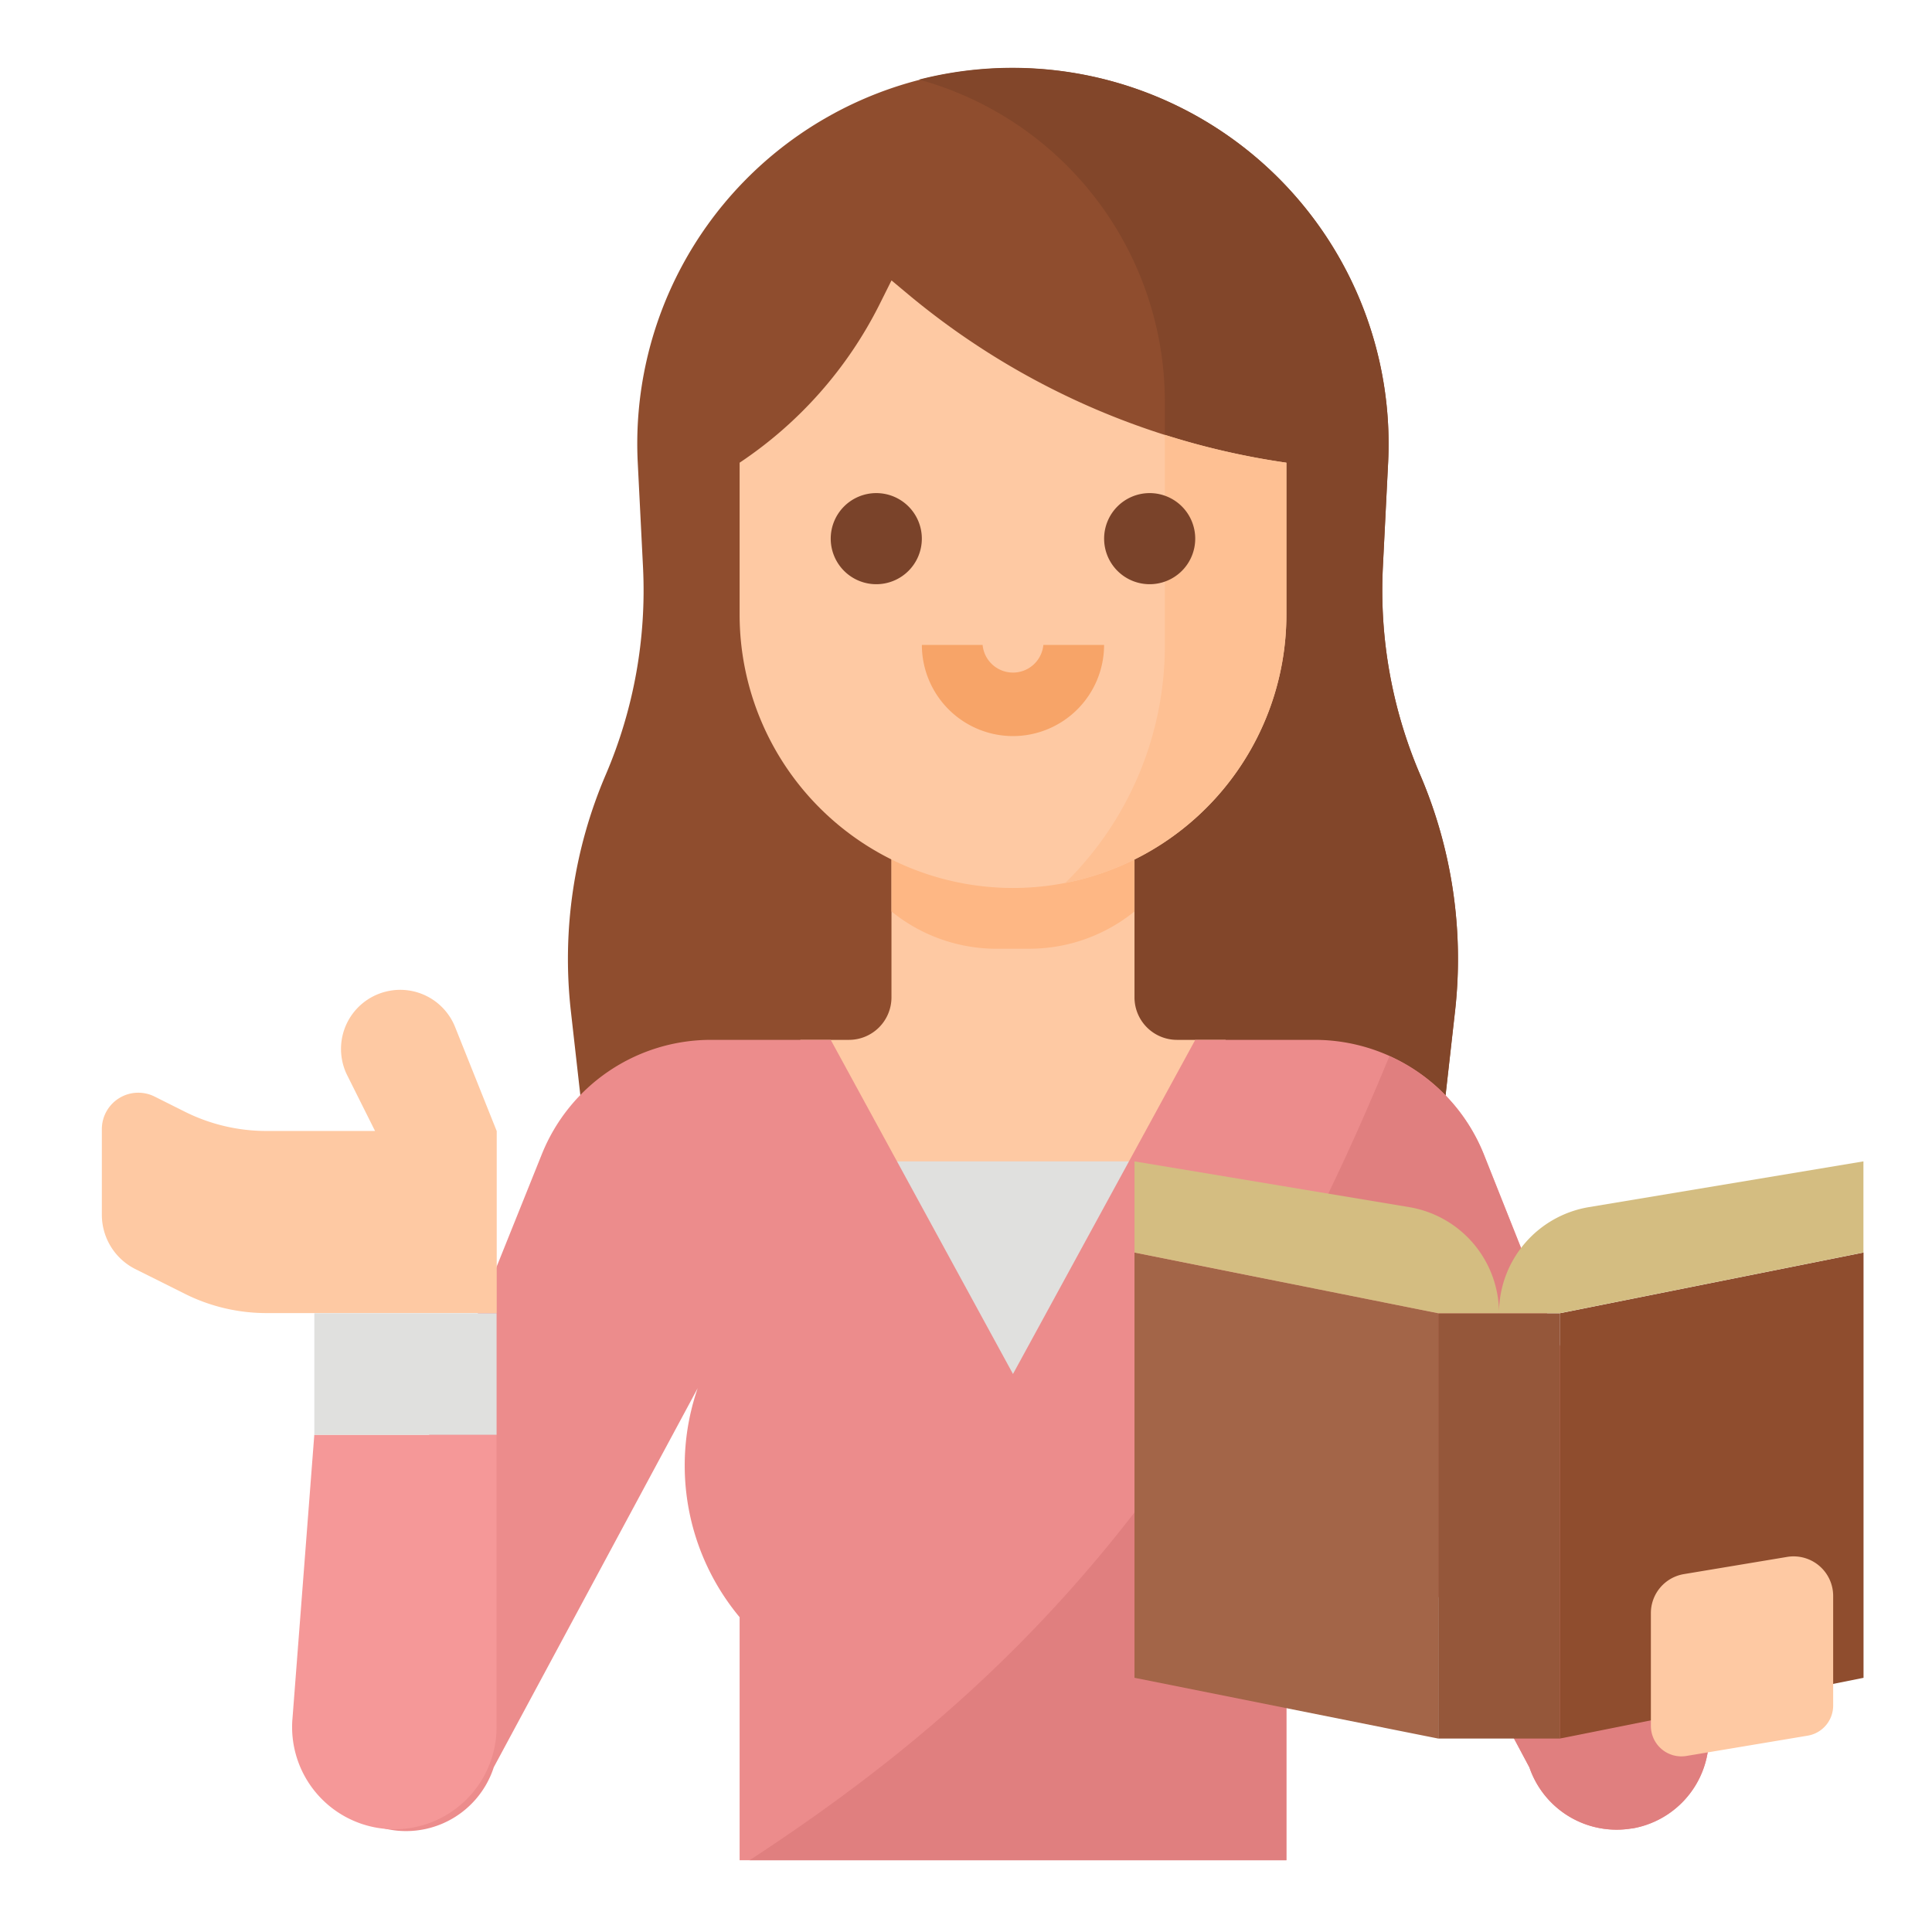 <svg id="Group_639" data-name="Group 639" xmlns="http://www.w3.org/2000/svg" width="57" height="57" viewBox="0 0 57 57">
  <g id="Rectangle_45" data-name="Rectangle 45" transform="translate(0)" fill="#fff" stroke="#707070" stroke-width="1" opacity="0">
    <rect width="57" height="57" stroke="none"/>
    <rect x="0.5" y="0.5" width="56" height="56" fill="none"/>
  </g>
  <g id="teacher" transform="translate(3 2)">
    <path id="Path_332" data-name="Path 332" d="M173,51.815l-.3,2.661-.2,1.792H147.408l-.2-1.792-.3-2.661a13.79,13.79,0,0,1,1.031-6.954,13.8,13.8,0,0,0,1.1-6.12l-.156-3.1a11.083,11.083,0,1,1,22.139,0l-.156,3.1a13.8,13.8,0,0,0,1.1,6.12A13.783,13.783,0,0,1,173,51.815Z" transform="translate(-133.068 -24.004)" fill="#8f4d2e"/>
    <path id="Path_333" data-name="Path 333" d="M255.074,51.81l-.3,2.661H244.72V44.612l1.792-3.585v-7.17a9.868,9.868,0,0,0-7.253-9.51A11.1,11.1,0,0,1,253.1,35.635l-.156,3.1a13.8,13.8,0,0,0,1.1,6.12A13.783,13.783,0,0,1,255.074,51.81Z" transform="translate(-215.145 -23.999)" fill="#82462a"/>
    <path id="Path_334" data-name="Path 334" d="M219.113,223.17a1.254,1.254,0,0,1-1.255-1.255V216h-7.17v5.915a1.254,1.254,0,0,1-1.255,1.255H208v5.377h12.547V223.17Z" transform="translate(-187.387 -194.491)" fill="#fec9a3"/>
    <path id="Path_335" data-name="Path 335" d="M236.125,220.481a4.917,4.917,0,0,0,3.044-1.1V216H232v3.382a4.917,4.917,0,0,0,3.044,1.1Z" transform="translate(-208.698 -194.491)" fill="#feb784"/>
    <path id="Path_336" data-name="Path 336" d="M208.132,85.377v4.481a8.066,8.066,0,1,1-16.132,0V85.377a12.159,12.159,0,0,0,4.134-4.683l.347-.695.509.425a22.377,22.377,0,0,0,11.142,4.953Z" transform="translate(-173.179 -73.726)" fill="#fec9a3"/>
    <path id="Path_337" data-name="Path 337" d="M284.28,121.509v4.481a8.069,8.069,0,0,1-6.525,7.919,9.823,9.823,0,0,0,2.94-7.023v-6.2A22.352,22.352,0,0,0,284.28,121.509Z" transform="translate(-249.328 -109.858)" fill="#fec093"/>
    <path id="Path_338" data-name="Path 338" d="M217.344,138.689a1.344,1.344,0,1,1,1.344-1.344A1.344,1.344,0,0,1,217.344,138.689Z" transform="translate(-194.491 -123.453)" fill="#7a432a"/>
    <path id="Path_339" data-name="Path 339" d="M289.344,138.689a1.344,1.344,0,1,1,1.344-1.344A1.344,1.344,0,0,1,289.344,138.689Z" transform="translate(-258.425 -123.453)" fill="#7a432a"/>
    <path id="Path_340" data-name="Path 340" d="M242.689,178.689A2.692,2.692,0,0,1,240,176h1.792a.9.9,0,0,0,1.792,0h1.792A2.692,2.692,0,0,1,242.689,178.689Z" transform="translate(-215.802 -158.972)" fill="#f7a468"/>
    <path id="Path_341" data-name="Path 341" d="M224,312h8.962v6.274H224Z" transform="translate(-201.595 -279.736)" fill="#e0e0de"/>
    <path id="Path_342" data-name="Path 342" d="M118.813,303.265a2.72,2.72,0,0,1-3.021-1.8l-5.92-11.105a6.979,6.979,0,0,1-1.25,6.673v7.17H92.49v-7.17a6.991,6.991,0,0,1-1.237-6.756L85.237,301.46a2.719,2.719,0,1,1-5.163-1.707l6.581-16.38A5.376,5.376,0,0,1,91.644,280h3.534l5.377,9.858L105.933,280h3.521a5.382,5.382,0,0,1,5,3.391l6.505,16.362a2.721,2.721,0,0,1-2.143,3.512Z" transform="translate(-73.669 -251.321)" fill="#ec8c8c"/>
    <path id="Path_343" data-name="Path 343" d="M74.159,392.4l.646-8.4h5.377v8.634a3.016,3.016,0,1,1-6.024-.231Z" transform="translate(-68.532 -343.67)" fill="#f59898"/>
    <path id="Path_344" data-name="Path 344" d="M32.382,266.885a1.743,1.743,0,0,0-1.137,2.471l.82,1.64H28.854a5.377,5.377,0,0,1-2.4-.568l-.893-.447a1.075,1.075,0,0,0-1.556.962v2.529a1.792,1.792,0,0,0,.991,1.6l1.459.729a5.377,5.377,0,0,0,2.4.568h6.8V271l-1.227-3.068A1.743,1.743,0,0,0,32.382,266.885Z" transform="translate(-24 -239.629)" fill="#fec9a3"/>
    <path id="Path_345" data-name="Path 345" d="M80,352h5.377v3.585H80Z" transform="translate(-73.726 -315.255)" fill="#e0e0de"/>
    <path id="Path_346" data-name="Path 346" d="M220.658,307.03a2.72,2.72,0,0,1-3.021-1.8l-5.92-11.105a6.979,6.979,0,0,1-1.25,6.673v7.17H194.63c7.4-4.831,13.638-10.961,18.877-23.723a5.369,5.369,0,0,1,2.789,2.916l6.505,16.362a2.721,2.721,0,0,1-2.143,3.512Z" transform="translate(-175.515 -255.086)" fill="#e07f7f"/>
    <path id="Path_347" data-name="Path 347" d="M304.962,350.34,296,348.547V336l8.962,1.792Z" transform="translate(-265.529 -301.047)" fill="#a36548"/>
    <path id="Path_348" data-name="Path 348" d="M408,350.34l8.962-1.792V336L408,337.792Z" transform="translate(-364.982 -301.047)" fill="#8f4d2e"/>
    <path id="Path_349" data-name="Path 349" d="M376,352h3.585v12.547H376Z" transform="translate(-336.566 -315.255)" fill="#95573a"/>
    <path id="Path_350" data-name="Path 350" d="M306.755,316.481a3.174,3.174,0,0,0-2.652-3.131L296,312v2.689l8.962,1.792h1.792a3.174,3.174,0,0,1,2.652-3.131l8.1-1.35v2.689l-8.962,1.792Z" transform="translate(-265.529 -279.736)" fill="#d4bd81"/>
    <path id="Path_351" data-name="Path 351" d="M436.628,421.294l-3.585.6a.9.9,0,0,1-1.044-.884v-3.331a1.167,1.167,0,0,1,.975-1.151l3.044-.507a1.167,1.167,0,0,1,1.359,1.151v3.241A.9.9,0,0,1,436.628,421.294Z" transform="translate(-386.293 -372.087)" fill="#fec9a3"/>
  </g>
</svg>
